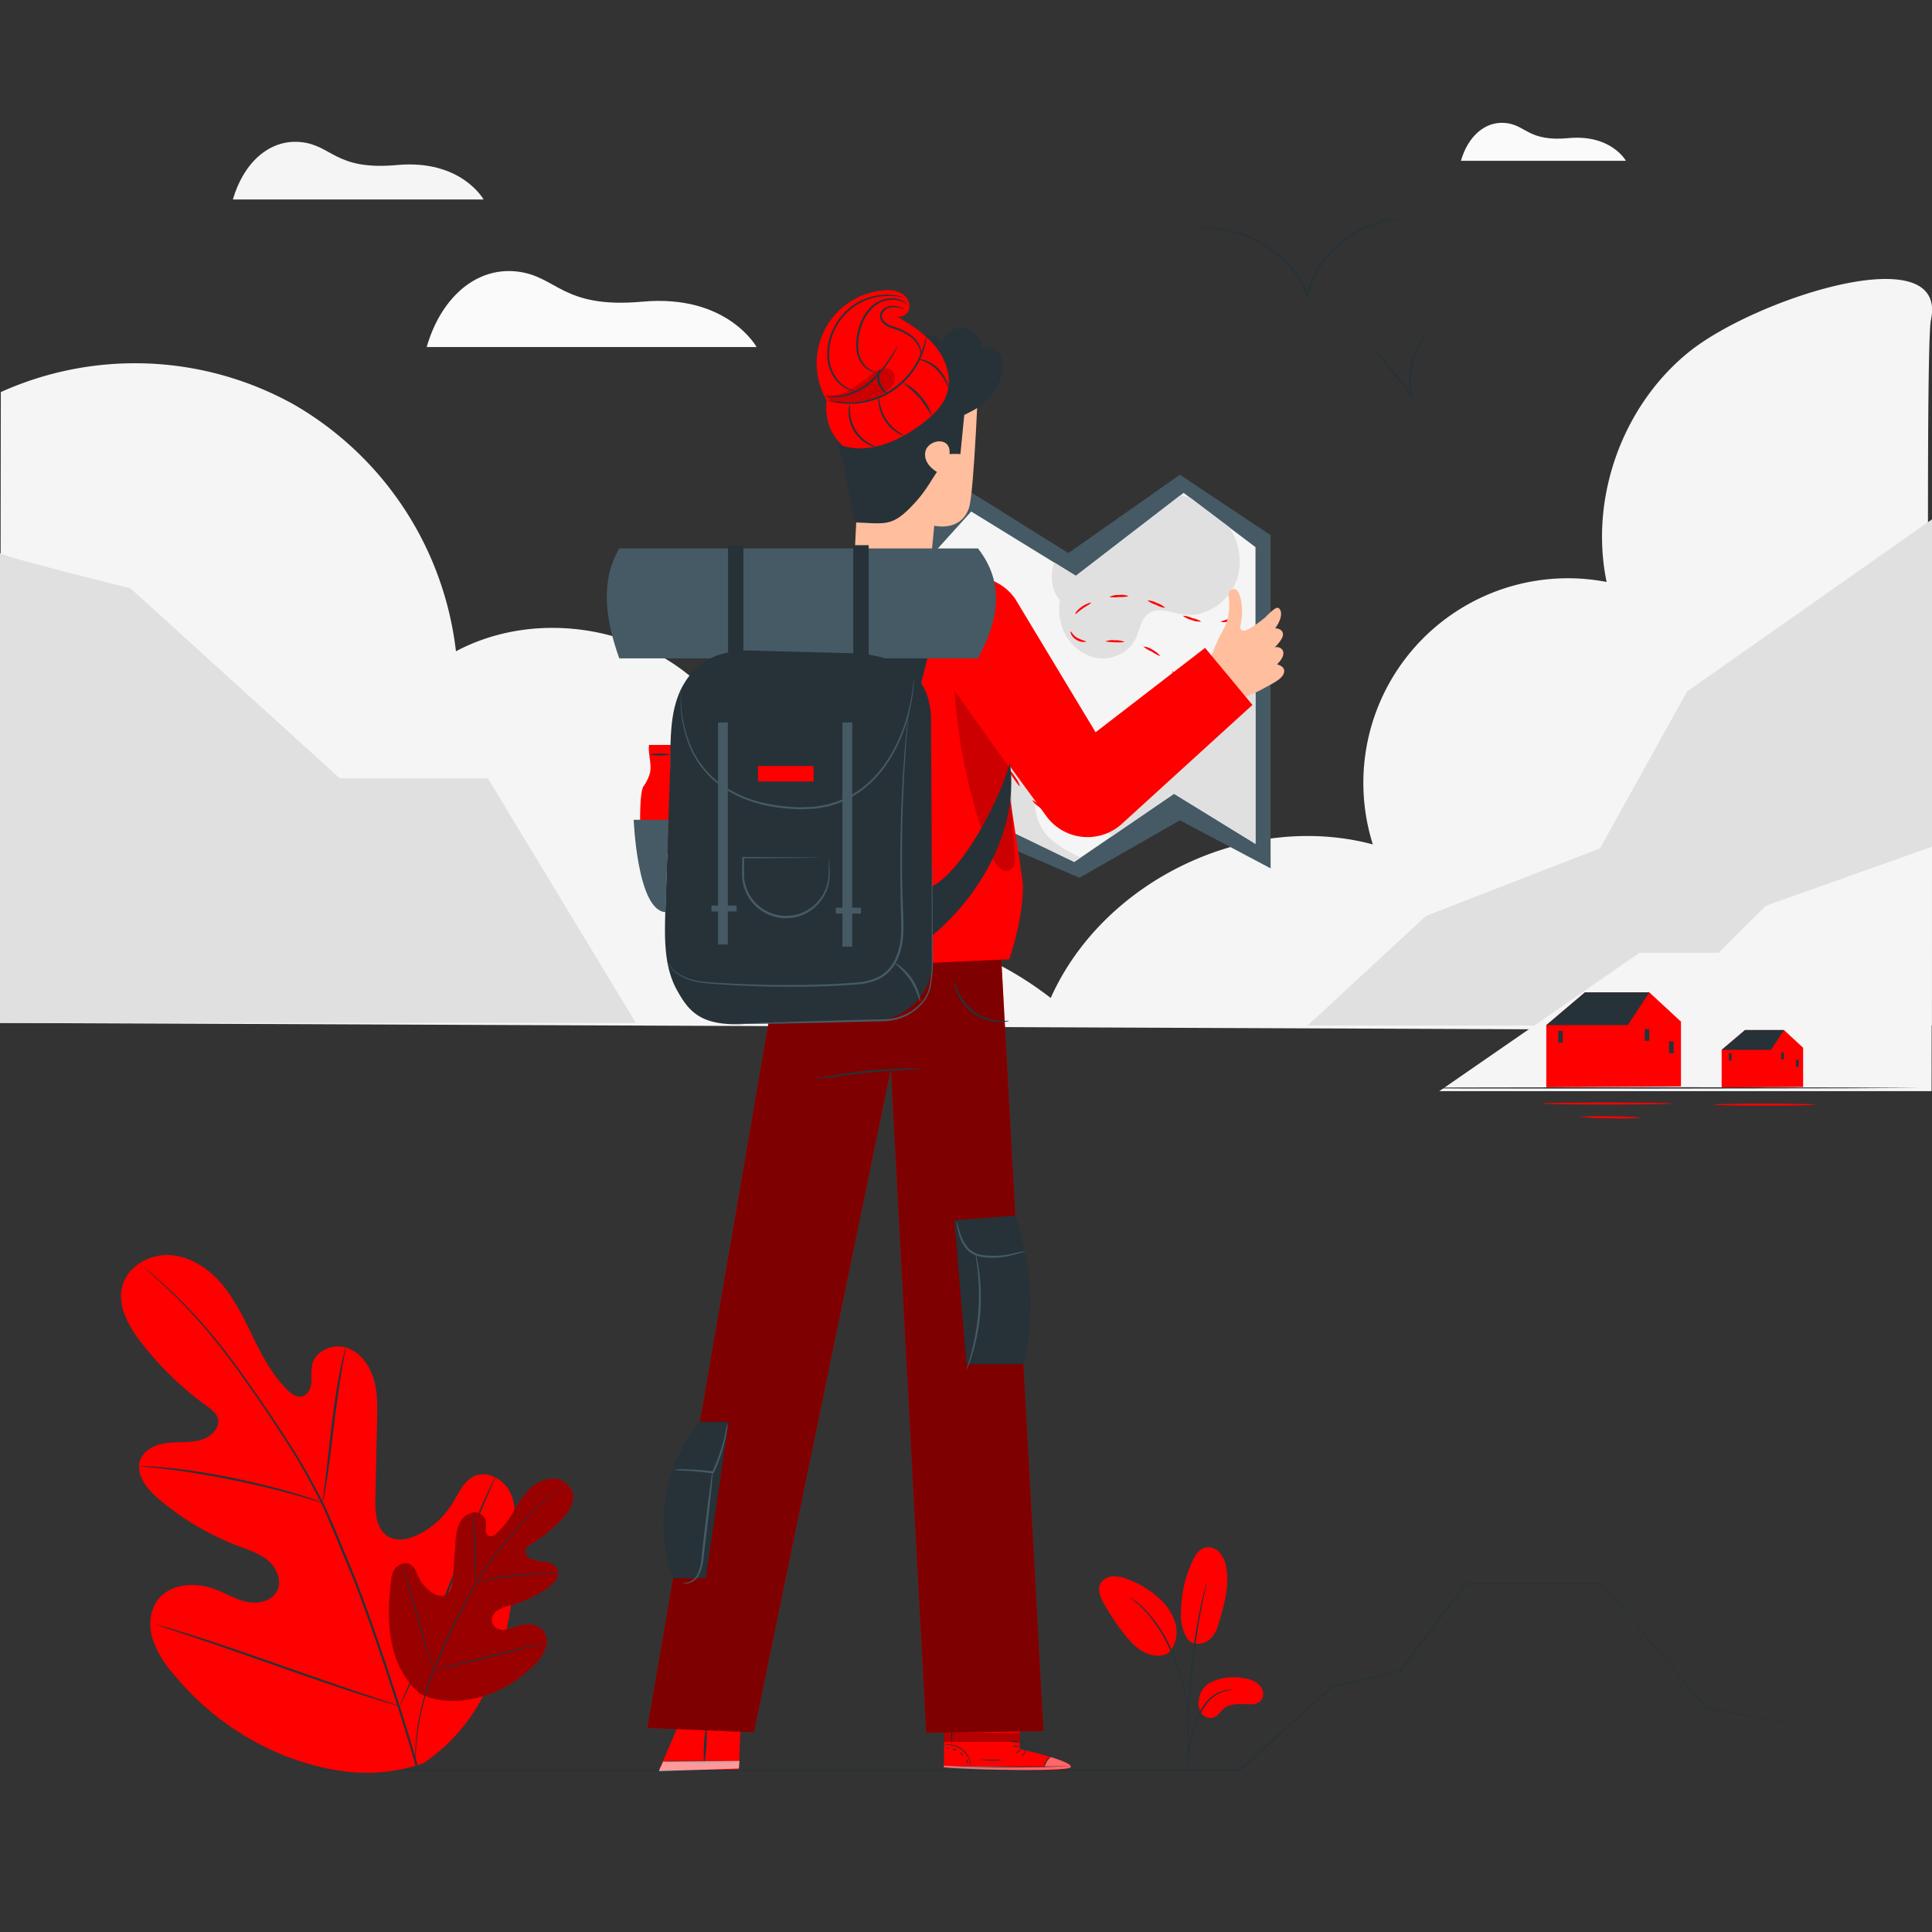 <svg xmlns="http://www.w3.org/2000/svg" viewBox="0 0 500 500"><rect x="0" y="0" width="500" height="500" fill="#333333" stroke="none"/><g id="freepik--background-complete--inject-65"><path d="M378.09,41.61h42.69S417,34.74,406,35.74c-10.5,1-11-3.38-16.37-3.91S379.87,35.39,378.09,41.61Z" style="fill:#fafafa"></path><path d="M110.43,89.81H195.8s-7.55-13.74-29.52-11.74c-21,1.91-22.06-6.76-32.73-7.83S114,77.36,110.43,89.81Z" style="fill:#fafafa"></path><path d="M60.27,51.63h64.88s-5.74-10.44-22.44-8.92C86.76,44.16,86,37.58,77.84,36.77S63,42.17,60.27,51.63Z" style="fill:#f5f5f5"></path><path d="M.21,101.47a84.49,84.49,0,0,1,76,3.31A85,85,0,0,1,118,168.55c20.64-11,48.34-6.66,64.62,10.15s19.73,44.64,8.06,64.92a89.14,89.14,0,0,1,81.24,14.65c13.69-30.57,51-48.36,83.37-39.74a52.94,52.94,0,0,1,60.5-67.92c-4.5-21.7,4.05-45.58,21.28-59.5s67.27-30,62.65-8.29c-1.71,8.05,0,184,0,184L0,264.73Z" style="fill:#f5f5f5"></path><polygon points="338.4 265.41 369.06 237.03 414.09 219.53 436.6 178.97 500 134.4 500 265.41 338.4 265.41" style="fill:#e0e0e0"></polygon><path d="M0,143.1c0,.83,33.77,9.16,33.77,9.16l54.15,49.16h38.32l38.33,63.31H0Z" style="fill:#e0e0e0"></path><polygon points="500 219.12 456.98 234.41 444.81 246.57 424.33 246.57 372.48 282.39 499.88 282.39 500 219.12" style="fill:#f5f5f5"></polygon></g><g id="freepik--Floor--inject-65"><path d="M477.12,448.47s-.21,0-.6-.09l-1.77-.3-6.89-1.2-26.22-4.63h-.05l0,0-27.15-32.32.15.07-35.16,0,.17-.09-17,22.53-.05.07-.08,0-17.72,4.17.1-.05L321,458.26l-.07.06H270.2l-171.58-.08-52-.08-14.13-.05-3.68,0c-.83,0-1.25,0-1.25,0l1.25,0,3.68,0,14.13,0,52-.09,171.58-.07h50.65l-.17.07,23.86-21.61,0,0h.06l17.73-4.16-.13.08,17-22.5.07-.09h.11l35.16,0h.09l.05.06L441.77,442l-.08,0,26.2,4.76,6.88,1.27,1.75.33Z" style="fill:#263238"></path></g><g id="freepik--Plant--inject-65"><path d="M109.57,456.31c19.38-12.93,24.11-37.39,23.69-59.46-.07-3.68.4-7.55-1.32-10.81s-5.83-5.52-9.19-4c-2.79,1.24-4,4.4-5.64,7a21.73,21.73,0,0,1-8.88,8.12c-2.39,1.18-5.34,1.88-7.66.56-3.19-1.8-3.51-6.19-3.43-9.85l.45-20.47c.08-3.66.15-7.39-1-10.89s-3.6-6.75-7.11-7.78-7.91.91-8.71,4.49a32.79,32.79,0,0,0-.17,4.55c-.13,1.52-.88,3.19-2.34,3.59s-3-.65-4-1.74c-3.77-3.75-6.3-8.55-8.65-13.32s-4.64-9.66-8-13.74-8.17-7.35-13.47-7.73-11,2.78-12.44,7.91,1.54,10.42,4.8,14.65a82.09,82.09,0,0,0,17,16.47c1.16.84,2.41,1.74,2.84,3.1.77,2.46-1.62,4.85-4.07,5.61-2.78.87-5.77.54-8.67.83s-6.05,1.51-7.19,4.19c-1.58,3.72,1.53,7.69,4.61,10.3a71.22,71.22,0,0,0,20.81,12.28c2.71,1,5.57,1.93,7.74,3.86s3.45,5.23,2.08,7.79-4.79,3.34-7.64,2.77-5.39-2.14-8.1-3.19c-5.06-2-11.65-1.73-15,2.57-2.19,2.83-2.44,6.8-1.4,10.23a26.54,26.54,0,0,0,5.48,9.13A71.34,71.34,0,0,0,75.05,454.9c11.77,4.22,22.71,5.48,34.52,1.41" style="fill:#FF0000"></path><path d="M108.05,456.74c-3.11-11.17-11.65-37.46-16.73-49.83q-1.93-4.62-3.8-9.14c-1.25-3-2.5-6-3.89-8.8a160.93,160.93,0,0,0-9-15.82c-3.1-4.9-6.22-9.43-9.17-13.65S59.68,351.4,57,348a132,132,0,0,0-14.12-15.2c-1.8-1.66-3.24-2.91-4.22-3.74l-1.13-.94-.4-.31s.12.13.36.35l1.09,1c1,.86,2.38,2.13,4.16,3.81a137.75,137.75,0,0,1,14,15.3c2.71,3.43,5.52,7.32,8.46,11.54s6,8.77,9.12,13.66a162.53,162.53,0,0,1,8.92,15.79C84.53,392,85.76,395,87,398s2.51,6.05,3.8,9.13c5.08,12.36,13.62,38.62,16.75,49.76" style="fill:#263238"></path><path d="M83.49,388.92a9.27,9.27,0,0,0,.36-1.57c.2-1,.45-2.48.74-4.29.57-3.64,1.19-8.69,1.86-14.26s1.38-10.6,2-14.22c.31-1.81.59-3.27.79-4.28a8.85,8.85,0,0,0,.26-1.58,8.51,8.51,0,0,0-.46,1.53c-.28,1-.61,2.45-1,4.26-.75,3.6-1.52,8.64-2.19,14.22S84.65,379.25,84.2,383c-.23,1.75-.42,3.2-.56,4.32A8.89,8.89,0,0,0,83.49,388.92Z" style="fill:#263238"></path><path d="M35.93,379.41a1.53,1.53,0,0,0,.49.08l1.41.15c1.23.11,3,.28,5.18.56,4.36.51,10.36,1.45,16.93,2.77s12.47,2.8,16.7,4c2.12.58,3.82,1.1,5,1.45l1.36.4a2.07,2.07,0,0,0,.49.11,1.77,1.77,0,0,0-.45-.21l-1.33-.5c-1.16-.42-2.85-1-5-1.62-4.21-1.29-10.11-2.82-16.7-4.16s-12.61-2.2-17-2.62c-2.19-.23-4-.34-5.2-.39l-1.42,0A1.72,1.72,0,0,0,35.93,379.41Z" style="fill:#263238"></path><path d="M103.45,441.53a2.52,2.52,0,0,0,.32-.58l.83-1.69c.72-1.48,1.71-3.63,2.89-6.32,2.38-5.36,5.43-12.86,8.69-21.19s6.25-15.84,8.53-21.24c1.13-2.64,2.05-4.81,2.73-6.38l.73-1.73a3.28,3.28,0,0,0,.23-.63,3.14,3.14,0,0,0-.33.58c-.21.44-.49,1-.83,1.69-.72,1.48-1.7,3.64-2.89,6.32-2.37,5.36-5.42,12.86-8.69,21.19s-6.25,15.84-8.53,21.24c-1.13,2.64-2,4.81-2.72,6.38l-.74,1.74A2.82,2.82,0,0,0,103.45,441.53Z" style="fill:#263238"></path><path d="M40.39,420.42a2.69,2.69,0,0,0,.63.26l1.83.62,6.76,2.26c5.71,1.9,13.55,4.64,22.22,7.68S88.36,437,94.1,438.77c2.87.91,5.2,1.62,6.82,2.09l1.87.52a2.69,2.69,0,0,0,.66.15,3,3,0,0,0-.63-.26l-1.84-.62-6.75-2.25c-5.71-1.91-13.56-4.64-22.22-7.68S55.47,425,49.73,423.18c-2.87-.91-5.2-1.62-6.81-2.08l-1.87-.53A5.32,5.32,0,0,0,40.39,420.42Z" style="fill:#263238"></path><path d="M307.19,424c1.61,2.25,4.68,1.47,6.1.08s2-3.41,2.53-5.33c1.22-4.38,2.44-9,1.46-13.41a7.46,7.46,0,0,0-1.74-3.63,3.89,3.89,0,0,0-3.7-1.19c-1.55.43-2.5,2-3.19,3.41a32,32,0,0,0-3,13.74,11,11,0,0,0,1.56,6.33" style="fill:#FF0000"></path><path d="M313.24,435.43a13.77,13.77,0,0,1,8.52-1.12,7.13,7.13,0,0,1,4.24,1.84c1.06,1.15,1.28,3.2.08,4.21a4.05,4.05,0,0,1-2.65.7c-2.26,0-4.76-.38-6.55,1-1,.78-1.69,2.07-2.92,2.47a2.92,2.92,0,0,1-3.21-1.4,5,5,0,0,1-.4-3.66A5.59,5.59,0,0,1,313.24,435.43Z" style="fill:#FF0000"></path><path d="M302.86,427.31a8.28,8.28,0,0,0,1.21-7.61,14.57,14.57,0,0,0-4.56-6.47,24.18,24.18,0,0,0-8.09-4.67,8.55,8.55,0,0,0-3.63-.58,3.82,3.82,0,0,0-3,1.87c-.83,1.62,0,3.57.9,5.16a61.33,61.33,0,0,0,5.36,8c1.61,2,3.44,4,5.86,4.92s4.93.77,6.2-.92" style="fill:#FF0000"></path><path d="M307.41,458.2a5.27,5.27,0,0,0,.13-1c.07-.75.15-1.7.25-2.82a41.54,41.54,0,0,1,.59-4.12,31.27,31.27,0,0,1,1.45-4.88,18.31,18.31,0,0,1,2.44-4.43,9.34,9.34,0,0,1,3.12-2.64,8.83,8.83,0,0,1,2.64-.85,4.54,4.54,0,0,0,1-.16,4.62,4.62,0,0,0-1,0,8,8,0,0,0-2.75.74,9.16,9.16,0,0,0-3.29,2.67,17,17,0,0,0-2.53,4.51,29.55,29.55,0,0,0-1.44,5,33.92,33.92,0,0,0-.51,4.18c-.08,1.19-.1,2.16-.11,2.83A4.69,4.69,0,0,0,307.41,458.2Z" style="fill:#263238"></path><path d="M307.58,456a1.9,1.9,0,0,0,0-.47c0-.36,0-.82,0-1.37,0-1.19,0-2.9,0-5,.06-4.24.37-10.09,1-16.53s1.53-12.24,2.35-16.4c.19-1,.38-2,.57-2.8s.32-1.53.47-2.11.23-1,.31-1.33a1.65,1.65,0,0,0,.07-.47,3.68,3.68,0,0,0-.16.45c-.1.35-.22.78-.38,1.31s-.34,1.28-.54,2.1-.43,1.75-.64,2.79a156.76,156.76,0,0,0-2.48,16.42c-.64,6.45-.9,12.32-.89,16.57,0,2.12.06,3.84.12,5,0,.56.07,1,.1,1.37A2.93,2.93,0,0,0,307.58,456Z" style="fill:#263238"></path><path d="M307.5,444.72a9.17,9.17,0,0,0,0-1.43,37.51,37.51,0,0,0-.48-3.86,51,51,0,0,0-1.31-5.62,49.73,49.73,0,0,0-2.42-6.65,35.62,35.62,0,0,0-7-10.71,19,19,0,0,0-1.64-1.49c-.26-.21-.48-.42-.71-.58l-.63-.43a7.79,7.79,0,0,0-1.21-.76,43.42,43.42,0,0,1,4,3.47,37.59,37.59,0,0,1,6.85,10.67,53.84,53.84,0,0,1,2.44,6.59c.63,2.06,1.06,4,1.39,5.56s.49,2.92.6,3.82A10.32,10.32,0,0,0,307.5,444.72Z" style="fill:#263238"></path><path d="M108.91,438.47c-8-6.55-9-17.63-7.91-27.43.18-1.63.14-3.37,1-4.75s2.79-2.22,4.2-1.41c1.18.67,1.6,2.12,2.18,3.35a9.69,9.69,0,0,0,3.56,4,3.64,3.64,0,0,0,3.34.57c1.48-.67,1.8-2.61,1.92-4.24l.66-9.12a15.21,15.21,0,0,1,.87-4.8,5.06,5.06,0,0,1,3.45-3.17,3.07,3.07,0,0,1,3.63,2.35,13.82,13.82,0,0,1-.11,2,1.72,1.72,0,0,0,.88,1.7,2,2,0,0,0,1.85-.61,21.57,21.57,0,0,0,4.35-5.57,30.41,30.41,0,0,1,4.11-5.78,8.83,8.83,0,0,1,6.24-2.88,5.3,5.3,0,0,1,5.13,4c.41,2.34-1.11,4.57-2.72,6.32a36.28,36.28,0,0,1-8.15,6.62,3,3,0,0,0-1.37,1.27c-.44,1.06.5,2.22,1.55,2.66a18.91,18.91,0,0,0,3.77.73,3.69,3.69,0,0,1,3,2.16c.54,1.71-1,3.35-2.46,4.39a31.26,31.26,0,0,1-9.64,4.6,10.31,10.31,0,0,0-3.56,1.4,3,3,0,0,0-1.24,3.38,3.07,3.07,0,0,0,3.24,1.54,21.18,21.18,0,0,0,3.68-1.08c2.31-.67,5.19-.29,6.48,1.76a5.22,5.22,0,0,1,.19,4.61,12,12,0,0,1-2.79,3.83,31.48,31.48,0,0,1-14.13,8.36c-5.34,1.39-10.2,1.5-15.21-.79" style="fill:#FF0000"></path><g style="opacity:0.4"><path d="M108.91,438.47c-8-6.55-9-17.63-7.91-27.43.18-1.63.14-3.37,1-4.75s2.79-2.22,4.2-1.41c1.18.67,1.6,2.12,2.18,3.35a9.69,9.69,0,0,0,3.56,4,3.64,3.64,0,0,0,3.34.57c1.48-.67,1.8-2.61,1.92-4.24l.66-9.12a15.21,15.21,0,0,1,.87-4.8,5.06,5.06,0,0,1,3.45-3.17,3.07,3.07,0,0,1,3.63,2.35,13.82,13.82,0,0,1-.11,2,1.72,1.72,0,0,0,.88,1.7,2,2,0,0,0,1.85-.61,21.57,21.57,0,0,0,4.35-5.57,30.41,30.41,0,0,1,4.11-5.78,8.83,8.83,0,0,1,6.24-2.88,5.3,5.3,0,0,1,5.13,4c.41,2.34-1.11,4.57-2.72,6.32a36.28,36.28,0,0,1-8.15,6.62,3,3,0,0,0-1.37,1.27c-.44,1.06.5,2.22,1.55,2.66a18.91,18.91,0,0,0,3.77.73,3.69,3.69,0,0,1,3,2.16c.54,1.71-1,3.35-2.46,4.39a31.26,31.26,0,0,1-9.64,4.6,10.31,10.31,0,0,0-3.56,1.4,3,3,0,0,0-1.24,3.38,3.07,3.07,0,0,0,3.24,1.54,21.18,21.18,0,0,0,3.68-1.08c2.31-.67,5.19-.29,6.48,1.76a5.22,5.22,0,0,1,.19,4.61,12,12,0,0,1-2.79,3.83,31.48,31.48,0,0,1-14.13,8.36c-5.34,1.39-10.2,1.5-15.21-.79"></path></g><path d="M146.11,384.28a1.07,1.07,0,0,1-.17.15l-.52.39c-.46.35-1.13.85-2,1.53a62.14,62.14,0,0,0-6.76,6.23c-1.33,1.42-2.72,3-4.19,4.79s-3,3.65-4.57,5.7a75.19,75.19,0,0,0-4.58,6.65c-.72,1.2-1.39,2.46-2.06,3.75s-1.36,2.58-2,3.9a151.63,151.63,0,0,0-7,15.24,73.56,73.56,0,0,0-3.77,13.17,53.61,53.61,0,0,0-.87,9.19c0,1.1,0,1.95,0,2.52,0,.27,0,.49,0,.65v.23a.68.68,0,0,1,0-.22c0-.17,0-.38-.06-.66,0-.57-.08-1.42-.1-2.52a51.45,51.45,0,0,1,.78-9.23,72.23,72.23,0,0,1,3.73-13.23,145.53,145.53,0,0,1,7-15.28c.7-1.32,1.38-2.62,2.05-3.91s1.35-2.55,2.08-3.75a74.26,74.26,0,0,1,4.61-6.67c1.56-2,3.13-3.94,4.6-5.69s2.88-3.37,4.23-4.78a57.28,57.28,0,0,1,6.84-6.17c.86-.67,1.55-1.16,2-1.49l.53-.37Z" style="fill:#263238"></path><path d="M123.18,409.56a3.07,3.07,0,0,1-.11-.7c0-.46-.1-1.13-.15-1.95-.1-1.64-.16-3.91-.23-6.42s-.16-4.77-.28-6.4c-.06-.82-.12-1.48-.17-1.94a3.18,3.18,0,0,1,0-.71,3.25,3.25,0,0,1,.15.7c.08.45.17,1.11.26,1.93.18,1.63.31,3.91.37,6.41s.11,4.71.15,6.42c0,.77,0,1.43,0,2A3.53,3.53,0,0,1,123.18,409.56Z" style="fill:#263238"></path><path d="M144.45,407.29a3.28,3.28,0,0,1-.84,0c-.54,0-1.33,0-2.3,0-1.93.06-4.6.23-7.54.55s-5.59.73-7.5,1.08c-1,.17-1.72.32-2.26.43a4.94,4.94,0,0,1-.83.13,4.11,4.11,0,0,1,.81-.25c.52-.14,1.29-.33,2.24-.52,1.9-.41,4.56-.85,7.5-1.17a73.72,73.72,0,0,1,7.58-.46c1,0,1.76,0,2.3,0A4.45,4.45,0,0,1,144.45,407.29Z" style="fill:#263238"></path><path d="M112.21,432.14s0-.09-.12-.26l-.3-.79c-.25-.69-.6-1.68-1-2.93-.82-2.48-1.85-5.94-2.93-9.78s-2.08-7.3-2.85-9.8l-.92-2.95-.25-.81a1.45,1.45,0,0,1-.07-.28s.06.08.13.26l.3.79c.25.68.6,1.68,1,2.92.82,2.49,1.85,5.95,2.93,9.79s2.08,7.3,2.85,9.8l.92,2.95.25.81A1,1,0,0,1,112.21,432.14Z" style="fill:#263238"></path><path d="M140.78,425.35s-.1,0-.29.1l-.83.2-3.06.74c-2.58.62-6.14,1.51-10.07,2.51s-7.5,1.86-10.09,2.42c-1.3.28-2.36.5-3.09.64l-.84.15a1.1,1.1,0,0,1-.3,0l.29-.09.83-.21,3.06-.73c2.58-.62,6.14-1.51,10.07-2.51s7.5-1.86,10.1-2.42c1.3-.29,2.35-.5,3.08-.64l.84-.15A1.73,1.73,0,0,1,140.78,425.35Z" style="fill:#263238"></path></g><g id="freepik--Houses--inject-65"><path d="M357.4,281.52l.36,0,1.07,0,4.1,0,15.09-.08,49.78-.08,49.78.08,15.09.08,4.1,0,1.07,0,.36,0-.36,0-1.07,0-4.1.05-15.09.08-49.78.08L378,281.7l-15.09-.08-4.1-.05-1.07,0Z" style="fill:#263238"></path><polygon points="400.18 281.38 400.18 265.31 410.18 256.83 426.85 256.83 435.03 264.4 435.03 281.16 400.18 281.38" style="fill:#FF0000"></polygon><rect x="403.28" y="266.8" width="1.18" height="3.04" style="fill:#263238"></rect><rect x="425.66" y="266.33" width="1.18" height="3.04" style="fill:#263238"></rect><rect x="431.95" y="269.53" width="1.18" height="3.04" style="fill:#263238"></rect><polygon points="400.18 265.31 421.26 265.31 426.85 256.83 410.18 256.83 400.18 265.31" style="fill:#263238"></polygon><polygon points="445.56 281.43 445.56 271.71 451.61 266.58 461.7 266.58 466.65 271.16 466.65 281.3 445.56 281.43" style="fill:#FF0000"></polygon><rect x="447.44" y="272.61" width="0.71" height="1.84" style="fill:#263238"></rect><rect x="460.98" y="272.33" width="0.71" height="1.84" style="fill:#263238"></rect><rect x="464.78" y="274.26" width="0.71" height="1.84" style="fill:#263238"></rect><polygon points="445.56 271.71 458.32 271.71 461.7 266.58 451.61 266.58 445.56 271.71" style="fill:#263238"></polygon><path d="M432.79,285.59c0,.15-7.54.26-16.85.26s-16.85-.11-16.85-.26,7.54-.26,16.85-.26S432.79,285.45,432.79,285.59Z" style="fill:#FF0000"></path><path d="M425,289.26a63.87,63.87,0,0,1-8.14.14,65.58,65.58,0,0,1-8.13-.38,127.4,127.4,0,0,1,16.27.24Z" style="fill:#FF0000"></path><path d="M469.69,285.88c0,.15-5.85.26-13.07.26s-13.08-.11-13.08-.26,5.86-.26,13.08-.26S469.69,285.74,469.69,285.88Z" style="fill:#FF0000"></path></g><g id="freepik--Birds--inject-65"><path d="M363.59,56.68s-.95.06-2.65.25a25.58,25.58,0,0,0-7,1.9,26.54,26.54,0,0,0-8.82,6.08,25.42,25.42,0,0,0-6.48,11.39l-.18.71-.31-.67-.76-1.63a26.85,26.85,0,0,0-4.06-5.92,29,29,0,0,0-5-4.4A29.49,29.49,0,0,0,318,59.87a28.06,28.06,0,0,0-7.63-.63c-.9,0-1.6.17-2.08.2a3.65,3.65,0,0,1-.73.05,4.29,4.29,0,0,1,.71-.15,20.47,20.47,0,0,1,2.09-.3,26.09,26.09,0,0,1,7.72.47A29,29,0,0,1,328.59,64a28.38,28.38,0,0,1,5.15,4.45,26.88,26.88,0,0,1,4.14,6l.78,1.67-.49,0a25.51,25.51,0,0,1,6.64-11.6,28.63,28.63,0,0,1,4.52-3.72,28,28,0,0,1,4.5-2.36,24.43,24.43,0,0,1,7.09-1.77,16.87,16.87,0,0,1,2-.07A2.83,2.83,0,0,1,363.59,56.68Z" style="fill:#263238"></path><path d="M370.23,84.89a38,38,0,0,0-2.67,4.25,21.94,21.94,0,0,0-2.27,11.69c0,.38.08.75.12,1.1l.11.88-.56-.68c-2.87-3.49-5.4-6.62-7.22-8.89-.84-1.09-1.55-2-2.11-2.71a5.33,5.33,0,0,1-.72-1,7.74,7.74,0,0,1,.87.91L358,93c1.88,2.21,4.47,5.31,7.34,8.79l-.46.2c0-.36-.09-.74-.13-1.12A21.43,21.43,0,0,1,367.23,89a19.09,19.09,0,0,1,2.07-3.09A6,6,0,0,1,370.23,84.89Z" style="fill:#263238"></path></g><g id="freepik--Character--inject-65"><polygon points="175.17 447.42 170.56 458.16 191.21 457.91 191.65 446.97 175.17 447.42" style="fill:#FF0000"></polygon><path d="M191.36,456.06a20.44,20.44,0,0,1-2.89.14c-1.79,0-4.26,0-7,0l-7-.14a21.29,21.29,0,0,1-2.88-.15,20.44,20.44,0,0,1,2.89-.14c1.79,0,4.26,0,7,0l7,.15A20.51,20.51,0,0,1,191.36,456.06Z" style="fill:#263238"></path><path d="M182.75,447.19c.18,0,.22,2,.09,4.35s-.39,4.33-.57,4.32-.22-2-.08-4.35S182.57,447.18,182.75,447.19Z" style="fill:#263238"></path><polyline points="170.59 458.38 191.23 457.69 191.37 455.73 171.63 455.9 170.58 458.15" style="fill:#fff;opacity:0.6"></polyline><path d="M263.91,452.61l0-10.42-19.51-.07-.12,15.24,1.21.08c5.38.32,27.39,1.24,31,.16C280.47,456.4,263.91,452.61,263.91,452.61Z" style="fill:#FF0000"></path><g style="opacity:0.4"><path d="M272,454.75s5.8,1.7,5.08,2.65-23,.86-32.83,0l0-.44,26,.33S270.86,454.79,272,454.75Z" style="fill:#fff"></path></g><path d="M244,456.91l.34,0,1,.06,3.55.17c3,.12,7.13.23,11.71.25s8.71-.05,11.71-.14l3.54-.13,1-.05.33,0h-1.3l-3.55.06c-3,0-7.13.09-11.7.07s-8.71-.11-11.71-.19l-3.54-.09-1,0A1.8,1.8,0,0,0,244,456.91Z" style="fill:#263238"></path><path d="M270.26,457.56a7.74,7.74,0,0,1,.67-1.69,8.75,8.75,0,0,1,1.21-1.36,2.7,2.7,0,0,0-1.41,1.23A2.6,2.6,0,0,0,270.26,457.56Z" style="fill:#263238"></path><path d="M264.51,454.61c.06,0,.33-.3.62-.74s.48-.84.42-.88-.33.3-.62.75A2.3,2.3,0,0,0,264.51,454.61Z" style="fill:#263238"></path><path d="M262.94,453.77c0,.05.35-.16.69-.46s.57-.58.53-.63-.35.16-.69.46S262.89,453.72,262.94,453.77Z" style="fill:#263238"></path><path d="M262,451.92c0,.07.45.13,1,.14a2.36,2.36,0,0,0,1-.1c0-.07-.45-.13-1-.14A2.36,2.36,0,0,0,262,451.92Z" style="fill:#263238"></path><path d="M261.61,450.62a1.93,1.93,0,0,0,1.13.34,2.08,2.08,0,0,0,1.18-.15,6.57,6.57,0,0,0-1.16-.09A8,8,0,0,0,261.61,450.62Z" style="fill:#263238"></path><path d="M265.18,452.91a3.49,3.49,0,0,0,1.26,0,6.57,6.57,0,0,0,1.33-.29,3.45,3.45,0,0,0,.77-.31.69.69,0,0,0,.31-.39.49.49,0,0,0-.19-.5,2.28,2.28,0,0,0-2.84.66,2.33,2.33,0,0,0-.42.84c0,.21,0,.33,0,.33a3.58,3.58,0,0,1,.57-1.06,2.27,2.27,0,0,1,1.08-.69,1.93,1.93,0,0,1,1.49.1c.2.15.12.39-.1.52a3.41,3.41,0,0,1-.71.29,8,8,0,0,1-1.29.34C265.66,452.88,265.18,452.87,265.18,452.91Z" style="fill:#263238"></path><path d="M265.51,453a1.31,1.31,0,0,0,.14-.87,1.91,1.91,0,0,0-.33-.92,1.26,1.26,0,0,0-1-.64.48.48,0,0,0-.39.57,1.34,1.34,0,0,0,.21.56,3.23,3.23,0,0,0,.59.76,1.93,1.93,0,0,0,.71.52s-.25-.23-.59-.63a4.25,4.25,0,0,1-.52-.75c-.17-.27-.29-.75,0-.8s.64.28.83.53a2.28,2.28,0,0,1,.35.82A6.88,6.88,0,0,1,265.51,453Z" style="fill:#263238"></path><path d="M244.4,451.57c0,.05.55-.05,1.44.06a6.11,6.11,0,0,1,5.09,4.09c.29.84.32,1.4.36,1.4s0-.14,0-.4a5.31,5.31,0,0,0-.21-1.05,5.94,5.94,0,0,0-5.24-4.21,5,5,0,0,0-1.07,0A1.12,1.12,0,0,0,244.4,451.57Z" style="fill:#263238"></path><path d="M246.45,443.46a34.39,34.39,0,0,0-.18,4,32.36,32.36,0,0,0,0,4,37.26,37.26,0,0,0,.18-4A32.36,32.36,0,0,0,246.45,443.46Z" style="fill:#263238"></path><path d="M253.79,455.34a11.23,11.23,0,0,0,2.84.29,11.08,11.08,0,0,0,2.86-.21c0-.07-1.28,0-2.85,0S253.79,455.27,253.79,455.34Z" style="fill:#263238"></path><path d="M250,455.32c-.05,0,.1.27.23.56s.2.55.27.55.1-.31-.05-.65S250,455.27,250,455.32Z" style="fill:#263238"></path><path d="M248.53,453.52c-.05,0,.08.25.28.45s.4.34.45.29-.08-.25-.28-.45S248.58,453.47,248.53,453.52Z" style="fill:#263238"></path><path d="M246.47,452.69c0,.07.27.06.56.17s.49.25.54.21-.11-.32-.46-.44S246.45,452.63,246.47,452.69Z" style="fill:#263238"></path><path d="M245,452.3c0,.06.09.16.25.22s.31.07.34,0-.09-.17-.25-.23S245,452.24,245,452.3Z" style="fill:#263238"></path><g style="opacity:0.3"><polygon points="244.25 450.79 263.92 450.81 263.9 448.46 244.32 448.33 244.25 450.79"></polygon></g><polygon points="201.54 249.27 167.53 447.19 195.11 448.33 230.56 276.63 239.71 448.47 270.05 448 259.03 246.28 201.54 249.27" style="fill:#FF0000"></polygon><polygon points="201.54 249.27 167.53 447.19 195.11 448.33 230.56 276.63 239.71 448.47 270.05 448 259.03 246.28 201.54 249.27" style="opacity:0.5"></polygon><path d="M239.05,276.47a5.61,5.61,0,0,1-1.09.15l-3,.21c-2.52.17-6,.34-9.83.72s-7.28.89-9.78,1.22l-3,.37a4.16,4.16,0,0,1-1.1.07,4.42,4.42,0,0,1,1.07-.27c.69-.14,1.7-.32,2.94-.54,2.5-.42,5.94-1,9.79-1.37s7.34-.49,9.87-.57c1.26,0,2.28,0,3,0A4,4,0,0,1,239.05,276.47Z" style="fill:#263238"></path><path d="M261.14,264.2a2,2,0,0,1-.74.19,10.21,10.21,0,0,1-2.08.1,12.09,12.09,0,0,1-10.67-7.67,10.32,10.32,0,0,1-.58-2,1.93,1.93,0,0,1,0-.76c.09,0,.26,1.06,1,2.63a12.56,12.56,0,0,0,10.35,7.44C260.06,264.29,261.13,264.11,261.14,264.2Z" style="fill:#263238"></path><path d="M262.76,314.61c7.29,21.86,2.1,38.43,2.1,38.43H250.12L247,315.81Z" style="fill:#263238"></path><path d="M174.12,408.43a41.73,41.73,0,0,1,7-40.45h7.44l-5.89,40.45Z" style="fill:#263238"></path><path d="M265.45,323.79a3,3,0,0,1-.86.33c-.57.17-1.39.41-2.41.66a20.28,20.28,0,0,1-8.25.51,7.38,7.38,0,0,1-2.28-.81,6.15,6.15,0,0,1-1.71-1.47,9.51,9.51,0,0,1-1.7-3.36,18.31,18.31,0,0,1-.53-2.45,2.79,2.79,0,0,1-.08-.92c.09,0,.32,1.28,1,3.26a9.63,9.63,0,0,0,1.72,3.16,6,6,0,0,0,3.72,2.08,22.25,22.25,0,0,0,8.07-.36A29.21,29.21,0,0,1,265.45,323.79Z" style="fill:#455a64"></path><path d="M250.14,354.46c-.08,0,.51-1.65,1.23-4.33a59.81,59.81,0,0,0,1.82-10.64,60.69,60.69,0,0,0-.19-10.8c-.31-2.75-.65-4.44-.56-4.46a5.87,5.87,0,0,1,.33,1.17c.18.76.39,1.87.59,3.25a50.48,50.48,0,0,1-1.64,21.58c-.4,1.34-.78,2.4-1.07,3.12A5.29,5.29,0,0,1,250.14,354.46Z" style="fill:#455a64"></path><path d="M188.23,368.55a3.21,3.21,0,0,1,0,.92c-.07.59-.2,1.44-.41,2.48a42.24,42.24,0,0,1-2.49,7.9l-.58,1.31-.08.17-.19,0c-2.86-.42-5.41-.62-7.24-.72a23.58,23.58,0,0,1-2.95-.22,14.25,14.25,0,0,1,3-.13,56.73,56.73,0,0,1,7.3.55l-.27.15.57-1.29a52.47,52.47,0,0,0,2.61-7.79C187.92,369.82,188.15,368.53,188.23,368.55Z" style="fill:#455a64"></path><path d="M176.57,409.68a5.11,5.11,0,0,0,1.22-.07,4.2,4.2,0,0,0,2.57-1.93,11.4,11.4,0,0,0,1.21-4.78c.21-1.91.45-4,.7-6.16.51-4.37,1-8.32,1.39-11.18.19-1.35.35-2.48.48-3.38a5.51,5.51,0,0,1,.25-1.23,5.92,5.92,0,0,1,0,1.25c-.08.91-.19,2.05-.31,3.4-.29,2.87-.73,6.83-1.24,11.2-.27,2.18-.52,4.25-.75,6.16a11.21,11.21,0,0,1-1.37,4.92,4.28,4.28,0,0,1-2.84,1.93,2.84,2.84,0,0,1-1,0C176.67,409.74,176.57,409.7,176.57,409.68Z" style="fill:#455a64"></path><polygon points="250.52 126.91 276.48 143.13 305.36 122.86 328.83 138.49 328.83 224.73 305.36 212.3 279.38 227.17 250.6 214.79 227.29 224.6 229.75 148.96 250.52 126.91" style="fill:#455a64"></polygon><polygon points="234.41 151.13 231.93 216.4 249.29 209.17 278.02 223.07 303.84 205.43 324.92 218.39 324.92 141.6 306.32 127.55 278.43 149.04 251.35 132.38 234.41 151.13" style="fill:#f5f5f5"></polygon><path d="M324.92,218.39V176.1c-3.37-3.77-9.81-4.52-13.82-1.33-5,4-5.6,12.12-11.16,15.25-2.32,1.3-5.1,1.46-7.62,2.32a14.1,14.1,0,0,0-4.56,24.08l16.08-11Z" style="fill:#e0e0e0"></path><path d="M305.48,128.19,278.43,149l-5.61-3.46c-1.1,3.28-.79,7.18,1.49,9.76a15.14,15.14,0,0,0,.21,5.77,12.28,12.28,0,0,0,8.32,9c4.12,1.12,9-.73,10.94-4.54,1.18-2.34,1.42-5.39,3.6-6.83,2.49-1.65,5.75-.14,8.7.32,6.3,1,12.72-3.8,14.32-10a16.07,16.07,0,0,0-2.3-12.6l-10-7.57A22.75,22.75,0,0,0,305.48,128.19Z" style="fill:#e0e0e0"></path><path d="M269.74,214.57c-2.08-3.34-2.13-7.55-1.67-11.47s1.36-7.83.93-11.75-2.56-8-6.28-9.27c-2.09-.73-4.42-.51-6.54-1.16-3.94-1.21-6.42-5.27-7.15-9.33s-.08-8.21.23-12.32.22-8.45-1.8-12a9.33,9.33,0,0,0-5.62-4.33l-7.43,8.23-2.48,65.27,17.36-7.23L278,223.07l1.64-1.12C275.9,220,271.94,218.08,269.74,214.57Z" style="fill:#e0e0e0"></path><path d="M235.19,184.91a21.92,21.92,0,0,1-1.19,2.16c-.59,1.2-.76,2.29-.91,2.28a3.43,3.43,0,0,1,.44-2.51C234.16,185.54,235.11,184.81,235.19,184.91Z" style="fill:#FF0000"></path><path d="M244.34,182c0,.07-.3.11-.75.11s-1.06-.06-1.73,0a15.76,15.76,0,0,1-2.47.21,4,4,0,0,1,2.44-.73,6.71,6.71,0,0,1,1.8.15C244.08,181.81,244.35,181.91,244.34,182Z" style="fill:#FF0000"></path><path d="M252.93,186.8c-.11.1-1-.62-2-1.46s-2-1.49-1.9-1.62a4.75,4.75,0,0,1,2.22,1.21C252.33,185.8,253,186.7,252.93,186.8Z" style="fill:#FF0000"></path><path d="M258.72,194.91c-.12.08-.81-.81-1.53-2a6.21,6.21,0,0,1-1.1-2.26c.11-.09.8.8,1.54,2A6,6,0,0,1,258.72,194.91Z" style="fill:#FF0000"></path><path d="M263.94,203.44c-.12.08-.82-.79-1.58-1.95a6.14,6.14,0,0,1-1.15-2.24c.12-.07.83.8,1.58,1.95A6.4,6.4,0,0,1,263.94,203.44Z" style="fill:#FF0000"></path><path d="M271.35,210c0,.06-.31,0-.73-.19a8.18,8.18,0,0,1-1.57-.86c-1.16-.81-1.9-1.68-1.8-1.78s1,.57,2.09,1.35c.56.4,1.09.71,1.45,1S271.38,209.94,271.35,210Z" style="fill:#FF0000"></path><path d="M281.09,211.66a7.62,7.62,0,0,1-5-.16,9.24,9.24,0,0,1,2.5,0A8.52,8.52,0,0,1,281.09,211.66Z" style="fill:#FF0000"></path><path d="M290.51,208.55a5,5,0,0,1-2.1,1.4,4.89,4.89,0,0,1-2.44.68,8.51,8.51,0,0,1,2.22-1.15A8.07,8.07,0,0,1,290.51,208.55Z" style="fill:#FF0000"></path><path d="M297.81,201.8a5.3,5.3,0,0,1-1.39,2.11c-.93,1-1.85,1.72-1.94,1.61s.64-.94,1.55-2S297.69,201.71,297.81,201.8Z" style="fill:#FF0000"></path><path d="M302.56,193a9.18,9.18,0,0,1-2.07,4.55,7.35,7.35,0,0,1,.87-2.34A7.61,7.61,0,0,1,302.56,193Z" style="fill:#FF0000"></path><path d="M305,183.35a8.86,8.86,0,0,1-.89,4.92,7.65,7.65,0,0,1,.28-2.49A7.55,7.55,0,0,1,305,183.35Z" style="fill:#FF0000"></path><path d="M303.39,173.61a4.42,4.42,0,0,1,1.21,2.23,4.52,4.52,0,0,1,.29,2.52,9.76,9.76,0,0,1-.79-2.36A11.6,11.6,0,0,1,303.39,173.61Z" style="fill:#FF0000"></path><path d="M295.89,167.33a4.68,4.68,0,0,1,2.39.83c1.24.68,2,1.52,1.94,1.63a11.12,11.12,0,0,1-2.19-1.18A9.47,9.47,0,0,1,295.89,167.33Z" style="fill:#FF0000"></path><path d="M286.05,166a5.15,5.15,0,0,1,2.51-.29,5,5,0,0,1,2.48.46,21.55,21.55,0,0,1-5-.17Z" style="fill:#FF0000"></path><path d="M277.09,163.45c.15-.07.57,1,1.73,1.63s2.26.8,2.23,1a3.35,3.35,0,0,1-2.5-.52,3.3,3.3,0,0,1-1.29-1.33C277.05,163.77,277,163.47,277.09,163.45Z" style="fill:#FF0000"></path><path d="M282.33,156c0,.07-.2.25-.57.5s-.93.53-1.47.92c-1.11.77-1.88,1.56-2,1.47s.52-1.08,1.7-1.89a6.65,6.65,0,0,1,1.6-.83C282,156,282.3,155.89,282.33,156Z" style="fill:#FF0000"></path><path d="M292.08,154.3a8.93,8.93,0,0,1-2.49.2,8.48,8.48,0,0,1-2.49,0,4.89,4.89,0,0,1,2.47-.51A4.77,4.77,0,0,1,292.08,154.3Z" style="fill:#FF0000"></path><path d="M301.57,157.31a6.45,6.45,0,0,1-2.39-.78,7.51,7.51,0,0,1-2.23-1.14,5.37,5.37,0,0,1,2.43.66A6,6,0,0,1,301.57,157.31Z" style="fill:#FF0000"></path><path d="M310.89,160.84a5,5,0,0,1-2.49-.38,6.3,6.3,0,0,1-2.28-1.09,6,6,0,0,1,2.44.6A7.68,7.68,0,0,1,310.89,160.84Z" style="fill:#FF0000"></path><path d="M320.54,159.27c.09.11-.8.89-2.15,1.36a4.22,4.22,0,0,1-2.51.33,12.05,12.05,0,0,1,2.34-.82A16.22,16.22,0,0,1,320.54,159.27Z" style="fill:#FF0000"></path><path d="M195.62,175a2.07,2.07,0,0,1,.1.45c.06.35.12.78.21,1.29.17,1.21.4,2.81.68,4.76.57,4.09,1.35,9.61,2.21,15.7s1.6,11.7,2.08,15.73c.23,2,.41,3.65.52,4.78,0,.52.08.95.11,1.3a1.35,1.35,0,0,1,0,.46,2.07,2.07,0,0,1-.1-.45l-.21-1.29c-.17-1.2-.4-2.81-.68-4.76-.58-4.09-1.35-9.6-2.22-15.7s-1.6-11.69-2.07-15.72c-.24-2-.41-3.65-.52-4.78,0-.52-.08-.95-.11-1.31A1.38,1.38,0,0,1,195.62,175Z" style="fill:#263238"></path><path d="M223.35,99.53l-2.26,45.8,19.61,1.85,1.09-11.12s6.91,1.71,9-4.69c1.35-4.09,2.54-36.1,2.54-36.1Z" style="fill:#ffbe9d"></path><path d="M255,100.61c.55,4.29-5.45,6.77-5.45,6.77l-1,10.14a20.33,20.33,0,0,0-2.82,0c.5-4.76-5.62-3.83-6.25-.59s3,5.2,3,5.2c-2.46,3.77-3.45,5.75-6.93,9.28-3.77,3.82-5.79,4.12-9.68,4l-4.29-.2s-1.52-3.66-2.64-12.3c-.54-4.16-3.78-9.61-2.86-16.37,2.63-19.22,21-17.19,21-17.19C246.62,89.61,253.77,90.67,255,100.61Z" style="fill:#263238"></path><path d="M249.85,107.06a14.5,14.5,0,0,0,9.29-9.9,7.13,7.13,0,0,0-.35-5.32c-.9-1.58-3.05-2.53-4.64-1.65a5.32,5.32,0,0,0-10.34-1.76A4.78,4.78,0,0,0,238.52,87a6.77,6.77,0,0,0-4,4.08,11.83,11.83,0,0,0-.48,5.79" style="fill:#263238"></path><path d="M218.09,115.42c-3.5-3.44-4.57-7-4.18-11.92a18.93,18.93,0,0,1,14.45-28.33,8.13,8.13,0,0,1,4.9.74,3.86,3.86,0,0,1,2,4.24c-.51,1.61-2.85,2.43-4,1.22,3.83,2.27,7.73,4.62,10.6,8s4.56,8.14,3.24,12.4c-1.09,3.48-4,6.09-6.91,8.23-5.8,4.23-13.17,7.46-20,5.4" style="fill:#FF0000"></path><path d="M239.78,86.79a5.41,5.41,0,0,1-.14,1.37,17.92,17.92,0,0,1-1,3.61,20,20,0,0,1-19.54,12.72,17.71,17.71,0,0,1-3.72-.53,5.39,5.39,0,0,1-1.3-.43,33.19,33.19,0,0,0,5,.59,20.24,20.24,0,0,0,19.19-12.49A35.08,35.08,0,0,0,239.78,86.79Z" style="fill:#263238"></path><path d="M226.74,115.69a4.63,4.63,0,0,1-2-.65,9.34,9.34,0,0,1-5.11-8.44,4.51,4.51,0,0,1,.37-2.09c.08,0-.07.81,0,2.08a10.38,10.38,0,0,0,1.43,4.69,10.19,10.19,0,0,0,3.49,3.44C226,115.37,226.77,115.61,226.74,115.69Z" style="fill:#263238"></path><path d="M233.89,112.69a4.11,4.11,0,0,1-1.71-.72,10.33,10.33,0,0,1-4.76-7.35,4.49,4.49,0,0,1,0-1.86,15.15,15.15,0,0,1,.33,1.8,12.16,12.16,0,0,0,1.63,4,12,12,0,0,0,3,3.12A15.6,15.6,0,0,1,233.89,112.69Z" style="fill:#263238"></path><path d="M241.22,107.84a38.59,38.59,0,0,0-3.29-4.88,39.93,39.93,0,0,0-4.36-4,12.18,12.18,0,0,1,4.75,3.62A12,12,0,0,1,241.22,107.84Z" style="fill:#263238"></path><path d="M245.48,100.24c-.18.09-.92-2.36-3-4.49s-4.67-2.6-4.59-2.77a3.56,3.56,0,0,1,1.6.3,8.66,8.66,0,0,1,3.35,2.1A10.69,10.69,0,0,1,245,98.67,4.18,4.18,0,0,1,245.48,100.24Z" style="fill:#263238"></path><g style="opacity:0.2"><path d="M213.09,102.06c2.36.73,4.95,0,7.08-1.28s4-2.94,6-4.3a6.67,6.67,0,0,1,2.32-1.09,2.76,2.76,0,0,1,2.42.6,2.66,2.66,0,0,1,.56,2.63,5.08,5.08,0,0,1-1.62,2.27c-3.05,2.67-7.41,3.13-11.47,3.23a8.14,8.14,0,0,1-2.74-.25,3,3,0,0,1-2-1.77"></path></g><path d="M232.21,89.83a3.13,3.13,0,0,1-.4.86c-.29.54-.74,1.3-1.32,2.22A27,27,0,0,1,225,99.4a15,15,0,0,1-7.81,3.37,10.41,10.41,0,0,1-2.61-.08,3,3,0,0,1-.92-.25,20.6,20.6,0,0,0,3.48,0,15.53,15.53,0,0,0,7.53-3.4,30.12,30.12,0,0,0,5.56-6.29C231.42,90.93,232.14,89.79,232.21,89.83Z" style="fill:#263238"></path><path d="M227.64,95.59a8.68,8.68,0,0,0,.18,3.47,8.79,8.79,0,0,0,1.92,2.9c0,.05-.43-.09-1-.53a5,5,0,0,1-1.46-2.2,5.08,5.08,0,0,1-.14-2.64C227.34,95.92,227.59,95.57,227.64,95.59Z" style="fill:#263238"></path><path d="M234.73,78.69s-.36-.24-1.06-.57a6.44,6.44,0,0,0-3.17-.52,7.64,7.64,0,0,0-4.35,1.78A11.17,11.17,0,0,0,223,84.26a15.44,15.44,0,0,0-.9,5.82,7.11,7.11,0,0,0,1.67,4.38,5.59,5.59,0,0,0,2.67,1.73c.75.19,1.19.15,1.19.2s-.11,0-.32.06a4.16,4.16,0,0,1-.91-.07,5.47,5.47,0,0,1-2.91-1.67,7.4,7.4,0,0,1-1.87-4.6,15.24,15.24,0,0,1,.89-6A11.24,11.24,0,0,1,225.84,79a7.8,7.8,0,0,1,4.64-1.79,6.26,6.26,0,0,1,3.28.71,3.73,3.73,0,0,1,.75.52C234.67,78.6,234.75,78.67,234.73,78.69Z" style="fill:#263238"></path><path d="M221.5,101.25a1.23,1.23,0,0,1-.42,0,7,7,0,0,1-1.18-.31,8.28,8.28,0,0,1-3.61-2.64,10.54,10.54,0,0,1-2.19-6.23,14.92,14.92,0,0,1,2-7.86A15.26,15.26,0,0,1,228,76.34a14.83,14.83,0,0,1,4.46.22,8.6,8.6,0,0,1,1.18.31c.26.09.4.14.39.16a18.9,18.9,0,0,0-6-.33,15.72,15.72,0,0,0-6.1,2.09,15.31,15.31,0,0,0-5.43,5.65A14.77,14.77,0,0,0,214.58,92a10.41,10.41,0,0,0,2,6,8.49,8.49,0,0,0,3.39,2.67C220.92,101.14,221.51,101.2,221.5,101.25Z" style="fill:#263238"></path><path d="M238.36,92.61a6.54,6.54,0,0,0-.81-3.28A7.45,7.45,0,0,0,235,86.74a17.45,17.45,0,0,0-4.18-1.82,5.69,5.69,0,0,1-2.18-1.2,2.43,2.43,0,0,1,.35-4,3.5,3.5,0,0,1,1.76-.58,6.78,6.78,0,0,1,2.55.46,2.74,2.74,0,0,1,.86.39,4.2,4.2,0,0,1-.92-.2,7.54,7.54,0,0,0-2.47-.28,3.08,3.08,0,0,0-1.53.56,2.24,2.24,0,0,0-1,1.49,2.09,2.09,0,0,0,.73,1.78,5.5,5.5,0,0,0,2,1.08,17,17,0,0,1,4.27,1.91,7.61,7.61,0,0,1,2.62,2.82,5.4,5.4,0,0,1,.63,2.52A2.11,2.11,0,0,1,238.36,92.61Z" style="fill:#263238"></path><path d="M321.42,180.72l4.24-1.83c3.72-2,5.86-3,6.51-4.45.87-2-1.69-2.5-1.69-2.5s2.4-2.14,1.42-3.74a1.84,1.84,0,0,0-2-.66s2.07-2,2.13-3.24c.08-1.68-2-1.7-2-1.7,2.5-3.49,1.33-5.42.47-5.3s-3,2.44-3,2.44c-2,1.56-7.24,5.95-6.39,1.66s-.12-7.89-1.06-8.68-2.39.22-2.07,1.54a16.21,16.21,0,0,1,0,4.4,10.58,10.58,0,0,1-.95,3.4c-.6,1.24-1.15,2.28-1.65,3.14l-2.26,5.25Z" style="fill:#ffbe9d"></path><path d="M240.36,169.59l30.43,41.62a13.2,13.2,0,0,0,19.55,2l33.79-30.78-12.26-14.76-28.33,21.84L262.75,155a13.34,13.34,0,0,0-18.58-3.35h0A13.36,13.36,0,0,0,240.36,169.59Z" style="fill:#FF0000"></path><path d="M245.2,176.27a4.47,4.47,0,0,1,.64.87l1.62,2.46c1.37,2.07,3.27,4.92,5.47,8s4.26,5.82,5.77,7.79l1.79,2.34a4.27,4.27,0,0,1,.61.9,4.84,4.84,0,0,1-.77-.77c-.47-.52-1.12-1.28-1.92-2.24-1.59-1.91-3.7-4.62-5.91-7.71s-4.06-6-5.35-8.12c-.64-1.06-1.15-1.93-1.48-2.54A4.41,4.41,0,0,1,245.2,176.27Z" style="fill:#455a64"></path><path d="M186.05,184.92s-5.35,23.3-5.42,26.4c-.09,4.06,5.07,11.06,9.81,12,7.57,1.52,14.92-5.1,14.92-5.1l.92-31.25Z" style="fill:#FF0000"></path><path d="M185.49,187.38s4.44-35.36,21.1-39.77,14.5-2.28,14.5-2.28l14,1.66a30.19,30.19,0,0,1,26.47,26.86l-.38,31.41s3.55,22.54,3.55,24c0,9.14-3.55,19-3.55,19L201.26,251s-3.84-1.39-5.66-7.06S201.53,219,201.53,219Z" style="fill:#FF0000"></path><g style="opacity:0.2"><path d="M247,178.71a148.51,148.51,0,0,0,7.67,37.87,30.85,30.85,0,0,0,3.09,6.91c.68,1,1.74,2.14,3,1.94a2.46,2.46,0,0,0,1.81-1.83,7.2,7.2,0,0,0,.07-2.7c-.8-8-.68-14.33-1.47-22.27"></path></g><path d="M227.79,175.69c-.14-1.65,5.89-28.38,5.89-28.38l11.64,2.38-7.11,27.81Z" style="fill:#263238"></path><path d="M238.1,230.46c8.71-.79,19.86-21.29,23.28-33,2.47,18-8.77,36-21.8,46" style="fill:#263238"></path><path d="M173.61,192.79l-5.65,0c-.3,2.57.92,5.23.12,7.69a10.82,10.82,0,0,1-1.54,3c-1.15,1.61-1.13,13.34-.14,17.38h6.76Z" style="fill:#FF0000"></path><path d="M253.1,170.39H160.27c-3.59-10.13-5-19.87,0-28.46H253.1C260.22,151.07,258.39,160.65,253.1,170.39Z" style="fill:#455a64"></path><path d="M195.18,264.83c-13.38,1.28-16.68-2.61-20-8.62s-3.2-13.28-3-20.15q.6-17.91,1.21-35.81c.26-7.94-.44-16.51,3.64-23.32s10.32-9.06,19.87-8.49l22.95.6c11.93.31,21.44,4.77,21.1,18.21l.34,61.46a15.48,15.48,0,0,1-15.16,15.47Z" style="fill:#263238"></path><rect x="188.42" y="141.17" width="3.98" height="29.98" style="fill:#263238"></rect><rect x="220.83" y="141.09" width="3.98" height="29.98" style="fill:#263238"></rect><path d="M236.51,175.69v.25c0,.2,0,.45,0,.75-.05.66-.09,1.64-.29,2.88a45.32,45.32,0,0,1-2.61,10.29,40.34,40.34,0,0,1-3.28,6.59,29.82,29.82,0,0,1-5.37,6.51l-1.73,1.47c-.62.45-1.28.85-1.93,1.28a8.83,8.83,0,0,1-1,.62l-1.07.52a15.7,15.7,0,0,1-2.22,1l-2.34.76c-.81.19-1.63.31-2.46.47-.41.06-.83.17-1.25.2l-1.27.07c-.85,0-1.71.12-2.56.09a47.37,47.37,0,0,1-9.95-1.23,31.94,31.94,0,0,1-8.65-3.49,24,24,0,0,1-6.42-5.48l-1.2-1.55c-.37-.52-.66-1.08-1-1.61a21.11,21.11,0,0,1-1.56-3.17,33,33,0,0,1-2.2-10.38c0-1.25,0-2.23,0-2.89,0-.3,0-.55,0-.75a.13.13,0,1,1,.06,0l0,.75q0,1,.09,2.88a34.12,34.12,0,0,0,2.34,10.25,21.61,21.61,0,0,0,1.57,3.11c.32.51.61,1.06,1,1.57l1.19,1.51a23.86,23.86,0,0,0,6.33,5.35,31.57,31.57,0,0,0,8.54,3.4,46.71,46.71,0,0,0,9.82,1.21c.85,0,1.69-.06,2.53-.09l1.25-.06c.41,0,.81-.14,1.22-.2.81-.16,1.62-.28,2.41-.46l2.29-.74a15.08,15.08,0,0,0,2.18-.94l1.05-.51a8.85,8.85,0,0,0,1-.6c.64-.42,1.3-.81,1.9-1.25l1.71-1.43a29.34,29.34,0,0,0,5.32-6.39,40.17,40.17,0,0,0,3.3-6.49A48,48,0,0,0,236,179.54c.23-1.23.3-2.2.39-2.86,0-.3.07-.54.09-.74A.83.83,0,0,1,236.51,175.69Z" style="fill:#455a64"></path><rect x="196.18" y="198.24" width="14.37" height="4.01" style="fill:#FF0000"></rect><rect x="218.02" y="186.97" width="2.53" height="58.02" style="fill:#455a64"></rect><rect x="216.31" y="234.91" width="6.5" height="1.53" style="fill:#455a64"></rect><rect x="185.83" y="186.97" width="2.53" height="57.46" style="fill:#455a64"></rect><rect x="184.13" y="234.35" width="6.5" height="1.53" style="fill:#455a64"></rect><path d="M235.14,184s0,.12,0,.34,0,.56-.07,1c-.07.88-.17,2.13-.3,3.73-.26,3.24-.61,7.93-.89,13.74s-.47,12.72-.44,20.41c0,3.84.1,7.87.26,12.05.07,2.09.19,4.22.06,6.4a17.71,17.71,0,0,1-1.44,6.47,10.51,10.51,0,0,1-4.39,5,15.81,15.81,0,0,1-6.23,1.64c-4.18.33-8.22.49-12.07.56-7.69.15-14.62-.09-20.43-.42-2.91-.19-5.53-.3-7.84-.64a14.15,14.15,0,0,1-5.6-1.94,8.71,8.71,0,0,1-2.67-2.64,5.39,5.39,0,0,1-.56-1.18s.18.41.65,1.12a8.72,8.72,0,0,0,2.69,2.52,14,14,0,0,0,5.54,1.83c2.27.31,4.91.4,7.81.56,5.8.29,12.72.48,20.4.31,3.84-.09,7.88-.25,12-.59a15.3,15.3,0,0,0,6-1.59,9.9,9.9,0,0,0,4.16-4.72,17.08,17.08,0,0,0,1.41-6.28c.12-2.14,0-4.26-.06-6.35Q233,229,233,223.19c0-7.69.23-14.62.55-20.43s.73-10.5,1.05-13.74c.16-1.62.3-2.87.41-3.72l.12-1A1.45,1.45,0,0,1,235.14,184Z" style="fill:#455a64"></path><path d="M238.1,259.36a24.56,24.56,0,0,0-2.52-5.72,24,24,0,0,0-4.3-4.55,4.93,4.93,0,0,1,1.63.94,13.61,13.61,0,0,1,5,7.47A4.82,4.82,0,0,1,238.1,259.36Z" style="fill:#455a64"></path><path d="M214.62,222a5.13,5.13,0,0,1,0,.63c0,.5,0,1.13.06,1.92a25.26,25.26,0,0,1-.05,3.08,10.81,10.81,0,0,1-1.17,3.88,11.4,11.4,0,0,1-8.34,6,11.49,11.49,0,0,1-6.18-.77,12.1,12.1,0,0,1-2.83-1.75,11.89,11.89,0,0,1-2.27-2.57,11.32,11.32,0,0,1-1.76-5.25c-.09-1.81,0-3.5,0-5.15v-.25h.25l16.1.12,4.59.07,1.2,0a1.87,1.87,0,0,1,.4,0l-.46,0-1.25,0-4.65.07-15.93.11.25-.24c0,1.63,0,3.38,0,5.11a10.8,10.8,0,0,0,1.69,5,11.27,11.27,0,0,0,2.16,2.45,11.7,11.7,0,0,0,2.7,1.68,11,11,0,0,0,5.91.76,10.62,10.62,0,0,0,5-2.08,11,11,0,0,0,4.3-7.34,28.35,28.35,0,0,0,.14-3c0-.79,0-1.42.06-1.91A5.09,5.09,0,0,1,214.62,222Z" style="fill:#455a64"></path><path d="M173,212.16h-9s.9,23.59,8.25,23.9Z" style="fill:#455a64"></path><path d="M173.61,195.26a15,15,0,0,1-5.56,0,15,15,0,0,1,5.56,0Z" style="fill:#263238"></path><path d="M188.36,265l.24,0,.71,0,2.71-.12,10-.34,14.81-.44,8.75-.24c1.51-.07,3.08,0,4.6-.18a13.15,13.15,0,0,0,4.46-1.31,12.37,12.37,0,0,0,3.69-2.82,8.73,8.73,0,0,0,2.14-3.91,36,36,0,0,0,.66-8.64c0-5.57,0-10.58,0-14.82s.06-7.58.08-10c0-1.14,0-2.05.05-2.71,0-.29,0-.52,0-.71a.64.64,0,0,1,0-.24.75.75,0,0,1,0,.24c0,.19,0,.42,0,.71,0,.66,0,1.57,0,2.71,0,2.41.05,5.81.09,10s0,9.25.06,14.82a36.35,36.35,0,0,1-.64,8.77,9.26,9.26,0,0,1-2.26,4.12,12.64,12.64,0,0,1-3.84,2.94,13.43,13.43,0,0,1-4.63,1.37c-1.61.15-3.12.11-4.65.17l-8.74.21-14.82.33L192,265l-2.72,0h-.7A.77.77,0,0,1,188.36,265Z" style="fill:#455a64"></path></g></svg>